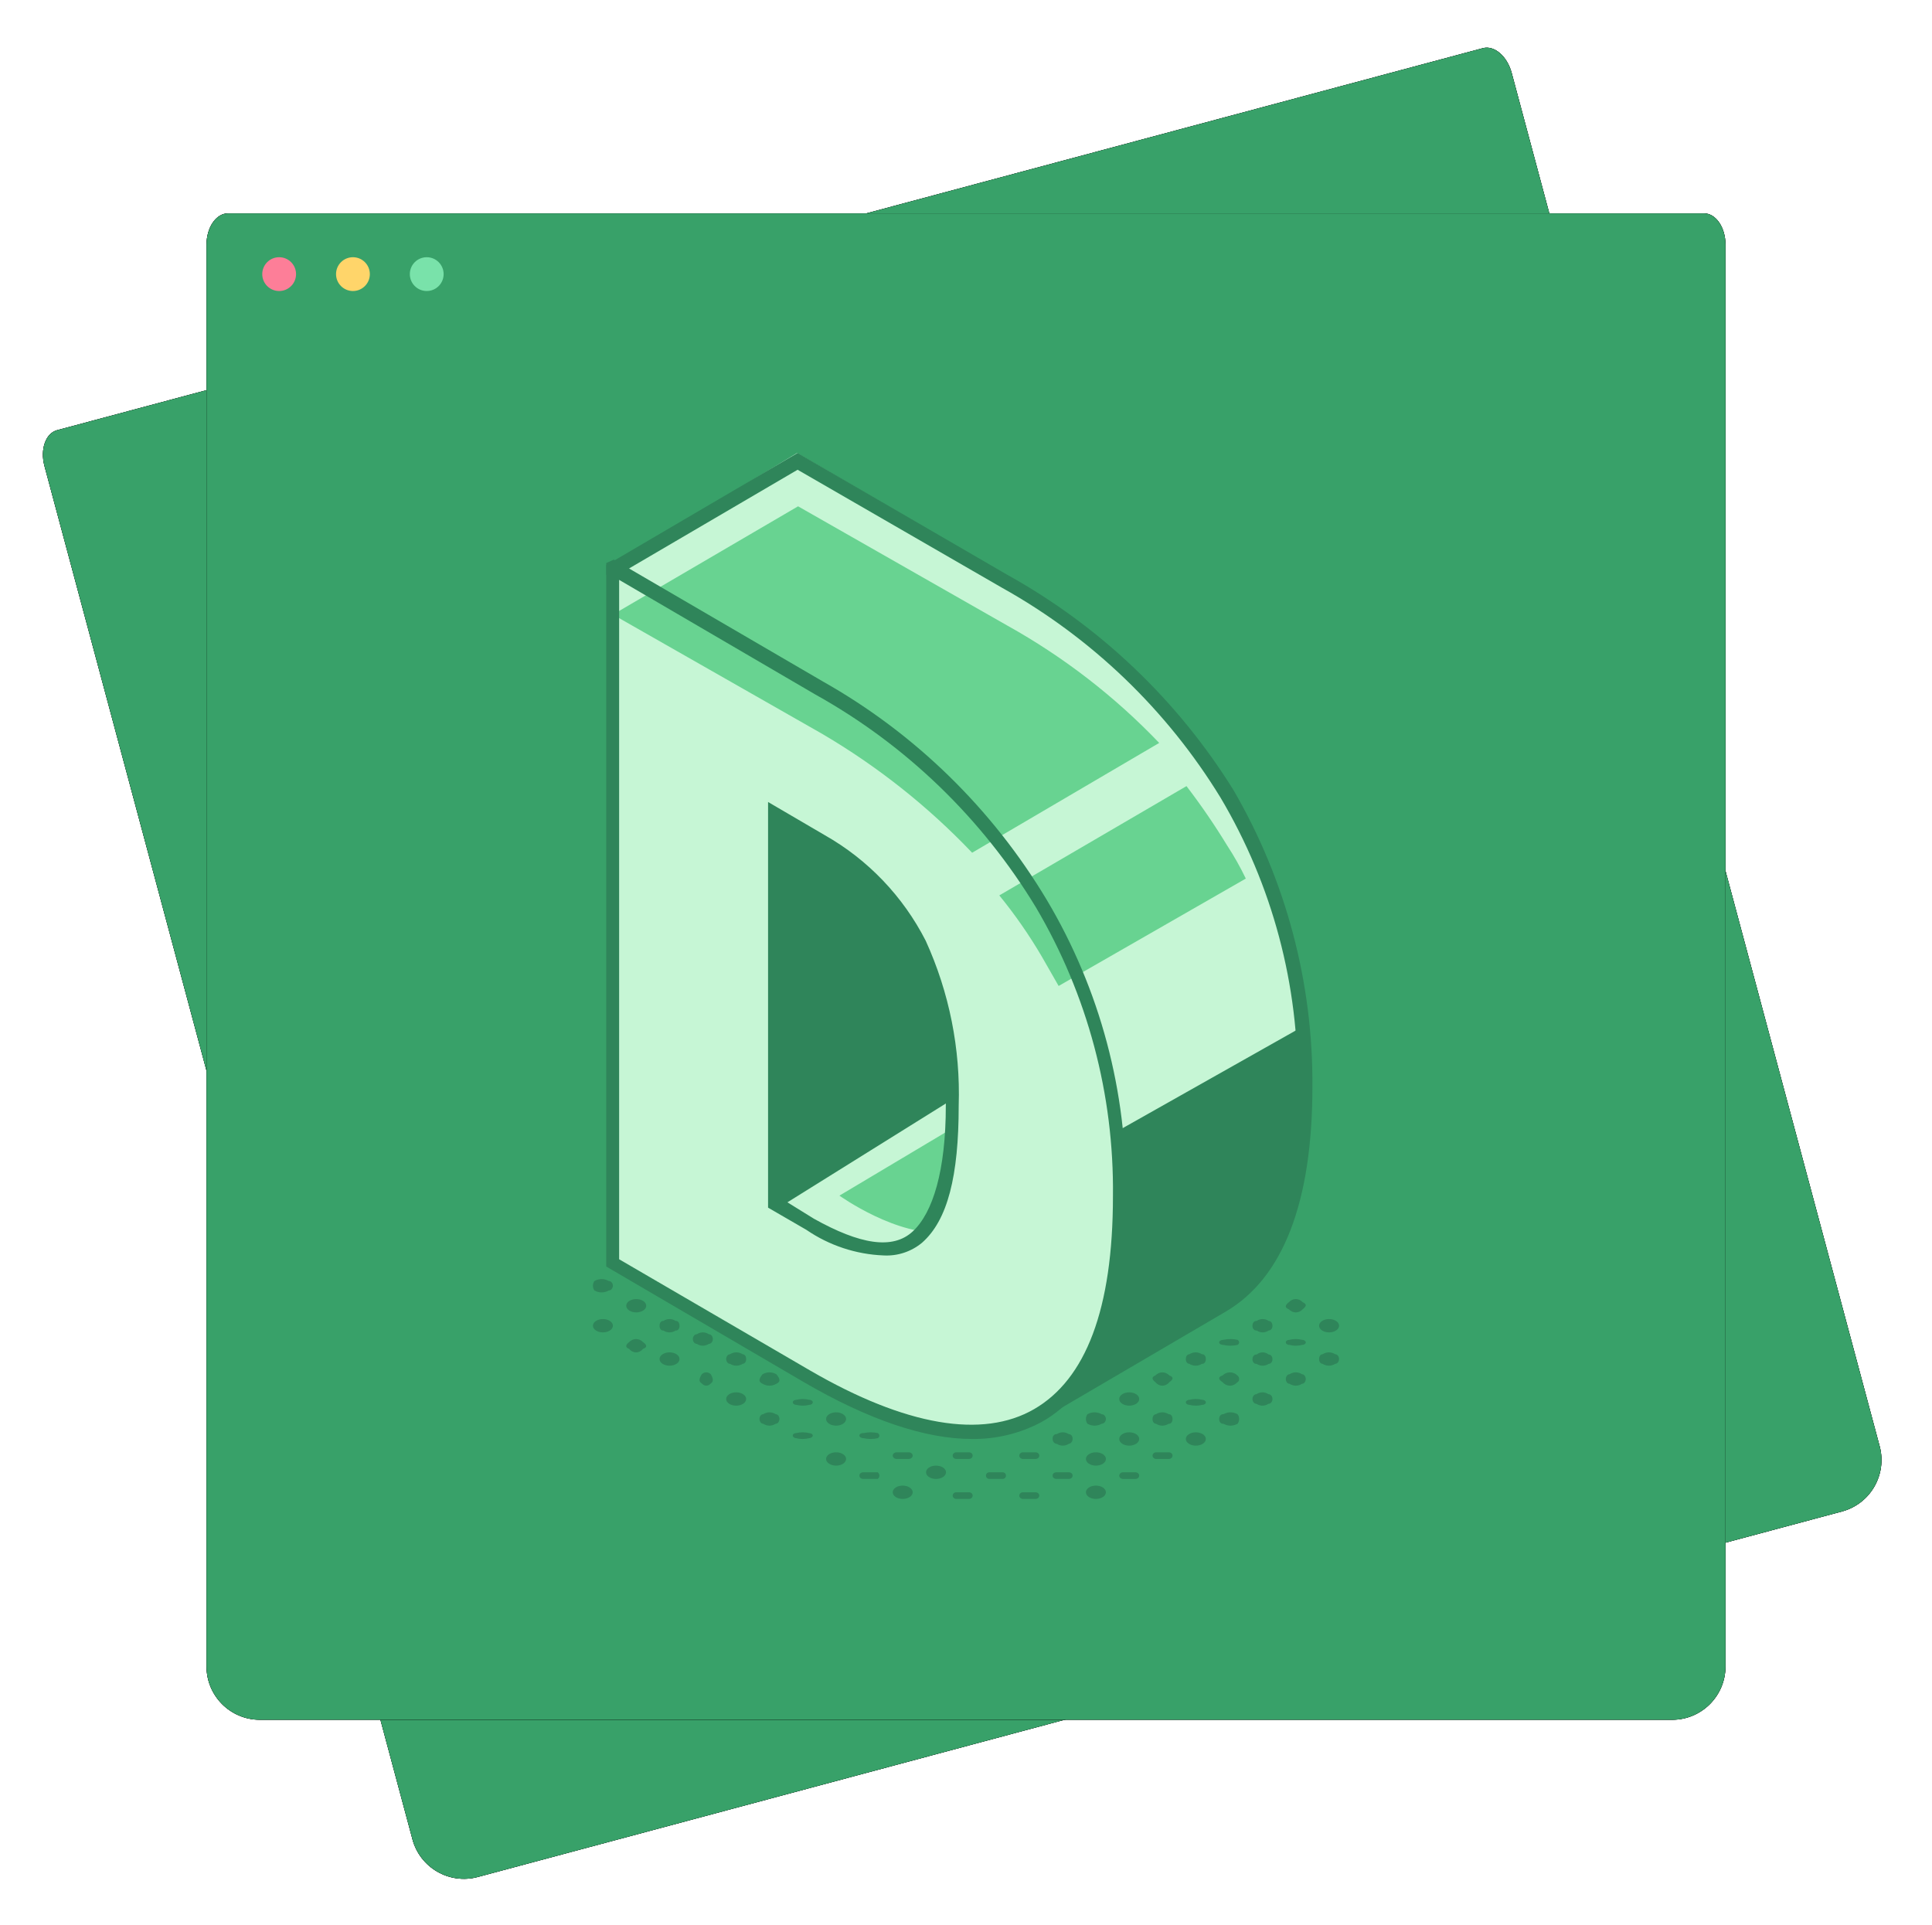 <?xml version="1.0" encoding="UTF-8"?>
<svg width="290px" height="289px" viewBox="0 0 290 289" version="1.1" xmlns="http://www.w3.org/2000/svg" xmlns:xlink="http://www.w3.org/1999/xlink">
    <!-- Generator: Sketch 64 (93537) - https://sketch.com -->
    <title>design</title>
    <desc>Created with Sketch.</desc>
    <defs>
        <path d="M220,226.118 L8,226.118 C3.582,226.118 5.41083001e-16,222.536 0,218.118 L0,4.699 L0,4.699 C0,2.104 1.44,0 3.217,0 L224.783,0 C226.56,0 228,2.104 228,4.699 L228,218.118 C228,222.536 224.418,226.118 220,226.118 Z" id="path-1"></path>
        <filter x="-4.6%" y="-4.6%" width="109.2%" height="109.3%" filterUnits="objectBoundingBox" id="filter-2">
            <feMorphology radius="1" operator="dilate" in="SourceAlpha" result="shadowSpreadOuter1"></feMorphology>
            <feOffset dx="0" dy="0" in="shadowSpreadOuter1" result="shadowOffsetOuter1"></feOffset>
            <feGaussianBlur stdDeviation="2.5" in="shadowOffsetOuter1" result="shadowBlurOuter1"></feGaussianBlur>
            <feColorMatrix values="0 0 0 0 0   0 0 0 0 0   0 0 0 0 0  0 0 0 0.1 0" type="matrix" in="shadowBlurOuter1"></feColorMatrix>
        </filter>
        <path d="M220,226.118 L8,226.118 C3.582,226.118 5.41083001e-16,222.536 0,218.118 L0,4.699 L0,4.699 C0,2.104 1.44,0 3.217,0 L224.783,0 C226.56,0 228,2.104 228,4.699 L228,218.118 C228,222.536 224.418,226.118 220,226.118 Z" id="path-3"></path>
        <filter x="-2.6%" y="-2.7%" width="105.3%" height="105.3%" filterUnits="objectBoundingBox" id="filter-4">
            <feOffset dx="0" dy="0" in="SourceAlpha" result="shadowOffsetOuter1"></feOffset>
            <feGaussianBlur stdDeviation="2" in="shadowOffsetOuter1" result="shadowBlurOuter1"></feGaussianBlur>
            <feColorMatrix values="0 0 0 0 0   0 0 0 0 0   0 0 0 0 0  0 0 0 0.1 0" type="matrix" in="shadowBlurOuter1"></feColorMatrix>
        </filter>
    </defs>
    <g id="illustrations" stroke="none" stroke-width="1" fill="none" fill-rule="evenodd">
        <g id="design" transform="translate(5, 6)">
            <g id="browser-window">
                <g id="background-2-copy" transform="translate(140, 139.725) rotate(-15) translate(-140, -139.725) translate(26, 25.725)">
                    <g id="Path" transform="translate(0, 0.305)">
                        <g id="path-3" fill-rule="nonzero">
                            <use fill="black" fill-opacity="1" filter="url(#filter-2)" xlink:href="#path-1"></use>
                            <use fill="#000000" xlink:href="#path-1"></use>
                        </g>
                        <path d="M220,226.118 L8,226.118 C3.582,226.118 5.41083001e-16,222.536 0,218.118 L0,4.699 L0,4.699 C0,2.104 1.44,0 3.217,0 L224.783,0 C226.56,0 228,2.104 228,4.699 L228,218.118 C228,222.536 224.418,226.118 220,226.118 Z" id="path-3" fill="#38A169"></path>
                    </g>
                </g>
                <g id="background-2" transform="translate(26, 25.725)">
                    <g id="Path" transform="translate(0, 0.305)">
                        <g id="path-3" fill-rule="nonzero">
                            <use fill="black" fill-opacity="1" filter="url(#filter-4)" xlink:href="#path-3"></use>
                            <use fill="#000000" xlink:href="#path-3"></use>
                        </g>
                        <path d="M220,226.118 L8,226.118 C3.582,226.118 5.41083001e-16,222.536 0,218.118 L0,4.699 L0,4.699 C0,2.104 1.44,0 3.217,0 L224.783,0 C226.56,0 228,2.104 228,4.699 L228,218.118 C228,222.536 224.418,226.118 220,226.118 Z" id="path-3" fill="#38A169"></path>
                    </g>
                </g>
                <g id="Group-8" transform="translate(34.365, 32.61)" fill-rule="nonzero">
                    <ellipse id="Oval" fill="#FD7E98" cx="2.537" cy="2.537" rx="2.537" ry="2.537"></ellipse>
                    <ellipse id="Oval" fill="#FFD56A" cx="13.613" cy="2.537" rx="2.537" ry="2.537"></ellipse>
                    <ellipse id="Oval" fill="#79E2AA" cx="24.689" cy="2.537" rx="2.537" ry="2.537"></ellipse>
                </g>
            </g>
            <g id="Group" transform="translate(84, 62)" fill-rule="nonzero">
                <path d="M7.534,133.473 C8.155,133.899 8.155,134.254 7.534,134.467 C7.263,134.807 6.879,135 6.477,135 C6.074,135 5.691,134.807 5.42,134.467 C4.86,134.254 4.86,133.899 5.42,133.473 C6.016,132.842 6.937,132.842 7.534,133.473 L7.534,133.473 Z" id="Path" fill="#2F855A"></path>
                <path d="M12.432,130.284 C12.576,130.263 12.72,130.324 12.828,130.454 C12.936,130.584 12.997,130.769 12.996,130.962 C13.015,131.169 12.961,131.375 12.851,131.522 C12.741,131.669 12.586,131.74 12.432,131.716 C11.843,132.095 11.157,132.095 10.568,131.716 C10.414,131.74 10.259,131.669 10.149,131.522 C10.039,131.375 9.985,131.169 10.004,130.962 C10.003,130.769 10.064,130.584 10.172,130.454 C10.28,130.324 10.424,130.263 10.568,130.284 L10.568,130.284 C11.157,129.905 11.843,129.905 12.432,130.284 Z" id="Path" fill="#2F855A"></path>
                <ellipse id="Oval" fill="#2F855A" cx="1.5" cy="131" rx="1.5" ry="1"></ellipse>
                <ellipse id="Oval" fill="#2F855A" cx="6.5" cy="128" rx="1.5" ry="1"></ellipse>
                <path d="M2.371,124.285 C2.695,124.283 2.968,124.577 3,124.962 C3,125.378 2.719,125.715 2.371,125.715 C1.694,126.095 0.911,126.095 0.234,125.715 C-0.078,125.311 -0.078,124.689 0.234,124.285 C0.911,123.905 1.694,123.905 2.371,124.285 Z" id="Path" fill="#2F855A"></path>
                <ellipse id="Oval" fill="#2F855A" cx="75.5" cy="156" rx="1.5" ry="1"></ellipse>
                <path d="M81.444,153 C81.751,153 82,153.236 82,153.526 C81.971,153.796 81.731,154.001 81.444,154 L79.556,154 C79.269,154.001 79.029,153.796 79,153.526 C79,153.236 79.249,153 79.556,153 L81.444,153 Z" id="Path" fill="#2F855A"></path>
                <path d="M86.444,150 C86.751,150 87,150.224 87,150.5 C87,150.776 86.751,151 86.444,151 L84.556,151 C84.249,151 84,150.776 84,150.5 C84,150.224 84.249,150 84.556,150 L86.444,150 Z" id="Path" fill="#2F855A"></path>
                <ellipse id="Oval" fill="#2F855A" cx="90.5" cy="148" rx="1.5" ry="1"></ellipse>
                <path d="M96.762,144.284 C97.079,144.688 97.079,145.312 96.762,145.716 C96.093,146.095 95.314,146.095 94.645,145.716 C94.47,145.74 94.294,145.669 94.169,145.522 C94.044,145.375 93.983,145.169 94.004,144.962 C94.003,144.769 94.073,144.584 94.195,144.454 C94.318,144.324 94.482,144.263 94.645,144.284 C95.314,143.905 96.093,143.905 96.762,144.284 L96.762,144.284 Z" id="Path" fill="#2F855A"></path>
                <path d="M101.388,141.272 C101.726,141.272 102,141.598 102,142 C102,142.402 101.726,142.728 101.388,142.728 C100.835,143.091 100.165,143.091 99.612,142.728 C99.274,142.728 99,142.402 99,142 C99,141.598 99.274,141.272 99.612,141.272 L99.612,141.272 C100.165,140.909 100.835,140.909 101.388,141.272 L101.388,141.272 Z" id="Path" fill="#2F855A"></path>
                <path d="M66.444,156 C66.751,156 67,156.224 67,156.5 C67,156.776 66.751,157 66.444,157 L64.556,157 C64.249,157 64,156.776 64,156.5 C64,156.224 64.249,156 64.556,156 L66.444,156 Z" id="Path" fill="#2F855A"></path>
                <path d="M71.435,153.003 C71.596,153.002 71.749,153.059 71.856,153.159 C71.963,153.259 72.014,153.393 71.997,153.526 C71.997,153.786 71.745,153.997 71.435,153.997 L69.627,153.997 C69.468,154.012 69.309,153.969 69.19,153.879 C69.071,153.789 69.003,153.661 69.004,153.526 C68.984,153.383 69.043,153.24 69.164,153.138 C69.286,153.036 69.457,152.986 69.627,153.003 L71.435,153.003 L71.435,153.003 Z" id="Path" fill="#2F855A"></path>
                <ellipse id="Oval" fill="#2F855A" cx="75.5" cy="151" rx="1.5" ry="1"></ellipse>
                <ellipse id="Oval" fill="#2F855A" cx="80.5" cy="148" rx="1.5" ry="1"></ellipse>
                <path d="M86.432,144.285 C86.576,144.264 86.72,144.326 86.828,144.455 C86.936,144.584 86.997,144.769 86.996,144.962 C87.015,145.168 86.961,145.374 86.851,145.521 C86.741,145.668 86.586,145.739 86.432,145.715 C85.823,146.095 85.12,146.095 84.511,145.715 C84.366,145.716 84.228,145.634 84.13,145.491 C84.033,145.347 83.987,145.155 84.003,144.962 C84.003,144.588 84.231,144.285 84.511,144.285 C85.12,143.905 85.823,143.905 86.432,144.285 Z" id="Path" fill="#2F855A"></path>
                <path d="M91.444,142.115 C91.751,142.115 92,142.287 92,142.5 C92,142.713 91.751,142.885 91.444,142.885 C90.834,143.038 90.166,143.038 89.556,142.885 C89.249,142.885 89,142.713 89,142.5 C89,142.287 89.249,142.115 89.556,142.115 C90.166,141.962 90.834,141.962 91.444,142.115 L91.444,142.115 Z" id="Path" fill="#2F855A"></path>
                <path d="M96.738,138.469 C96.889,138.58 96.985,138.757 96.998,138.952 C97.012,139.146 96.941,139.336 96.805,139.468 L96.738,139.468 C96.455,139.806 96.049,140 95.622,140 C95.196,140 94.789,139.806 94.507,139.468 C93.831,139.04 93.831,138.683 94.507,138.469 C95.133,137.844 96.112,137.844 96.738,138.469 L96.738,138.469 Z" id="Path" fill="#2F855A"></path>
                <path d="M56.444,156 C56.751,156 57,156.224 57,156.5 C57,156.776 56.751,157 56.444,157 L54.556,157 C54.249,157 54,156.776 54,156.5 C54,156.224 54.249,156 54.556,156 L56.444,156 Z" id="Path" fill="#2F855A"></path>
                <path d="M61.432,153.003 C61.586,152.986 61.741,153.036 61.851,153.138 C61.961,153.24 62.015,153.383 61.996,153.526 C61.997,153.661 61.936,153.789 61.828,153.879 C61.72,153.969 61.576,154.012 61.432,153.997 L59.511,153.997 C59.231,153.997 59.003,153.786 59.003,153.526 C58.987,153.393 59.033,153.259 59.13,153.159 C59.228,153.059 59.366,153.002 59.511,153.003 L61.432,153.003 Z" id="Path" fill="#2F855A"></path>
                <path d="M66.444,150 C66.751,150 67,150.224 67,150.5 C67,150.776 66.751,151 66.444,151 L64.556,151 C64.249,151 64,150.776 64,150.5 C64,150.224 64.249,150 64.556,150 L66.444,150 Z" id="Path" fill="#2F855A"></path>
                <path d="M71.435,147.272 C71.596,147.271 71.749,147.35 71.856,147.489 C71.963,147.628 72.014,147.814 71.997,148 C71.998,148.375 71.755,148.69 71.435,148.728 C70.873,149.091 70.19,149.091 69.627,148.728 C69.283,148.728 69.004,148.402 69.004,148 C68.984,147.801 69.043,147.601 69.164,147.459 C69.286,147.317 69.457,147.248 69.627,147.272 L69.627,147.272 C70.19,146.909 70.873,146.909 71.435,147.272 Z" id="Path" fill="#2F855A"></path>
                <path d="M76.371,144.285 C76.695,144.283 76.968,144.577 77,144.962 C77,145.378 76.719,145.715 76.371,145.715 C75.694,146.095 74.911,146.095 74.234,145.715 C73.922,145.311 73.922,144.689 74.234,144.285 C74.911,143.905 75.694,143.905 76.371,144.285 Z" id="Path" fill="#2F855A"></path>
                <ellipse id="Oval" fill="#2F855A" cx="80.5" cy="142" rx="1.5" ry="1"></ellipse>
                <path d="M86.534,138.473 C87.155,138.686 87.155,139.041 86.534,139.467 C86.263,139.807 85.879,140 85.477,140 C85.074,140 84.691,139.807 84.42,139.467 C83.86,139.041 83.86,138.686 84.42,138.473 C85.016,137.842 85.937,137.842 86.534,138.473 L86.534,138.473 Z" id="Path" fill="#2F855A"></path>
                <path d="M91.432,135.285 C91.576,135.264 91.72,135.326 91.828,135.455 C91.936,135.584 91.997,135.769 91.996,135.962 C92.015,136.168 91.961,136.374 91.851,136.521 C91.741,136.668 91.586,136.739 91.432,136.715 C90.823,137.095 90.12,137.095 89.511,136.715 C89.366,136.716 89.228,136.634 89.13,136.491 C89.033,136.347 88.987,136.155 89.003,135.962 C89.003,135.588 89.231,135.285 89.511,135.285 C90.12,134.905 90.823,134.905 91.432,135.285 Z" id="Path" fill="#2F855A"></path>
                <ellipse id="Oval" fill="#2F855A" cx="46.5" cy="156" rx="1.5" ry="1"></ellipse>
                <ellipse id="Oval" fill="#2F855A" cx="51.5" cy="153" rx="1.5" ry="1"></ellipse>
                <path d="M56.444,150 C56.751,150 57,150.224 57,150.5 C57,150.776 56.751,151 56.444,151 L54.556,151 C54.249,151 54,150.776 54,150.5 C54,150.224 54.249,150 54.556,150 L56.444,150 Z" id="Path" fill="#2F855A"></path>
                <path d="M42.762,153.003 C43.079,153.284 43.079,153.717 42.762,153.997 L40.645,153.997 C40.482,154.012 40.318,153.969 40.195,153.879 C40.073,153.789 40.003,153.661 40.004,153.526 C39.983,153.383 40.044,153.24 40.169,153.138 C40.294,153.036 40.47,152.986 40.645,153.003 L42.762,153.003 L42.762,153.003 Z" id="Path" fill="#2F855A"></path>
                <path d="M47.388,150 C47.726,150 48,150.224 48,150.5 C48,150.776 47.726,151 47.388,151 L45.612,151 C45.274,151 45,150.776 45,150.5 C45,150.224 45.274,150 45.612,150 L47.388,150 Z" id="Path" fill="#2F855A"></path>
                <ellipse id="Oval" fill="#2F855A" cx="36.5" cy="151" rx="1.5" ry="1"></ellipse>
                <path d="M42.756,147.115 C43.081,147.334 43.081,147.666 42.756,147.885 C42.075,148.038 41.325,148.038 40.644,147.885 C40.291,147.885 40.004,147.713 40.004,147.5 C39.983,147.395 40.044,147.289 40.169,147.214 C40.293,147.139 40.469,147.103 40.644,147.115 L40.644,147.115 C41.325,146.962 42.075,146.962 42.756,147.115 L42.756,147.115 Z" id="Path" fill="#2F855A"></path>
                <path d="M32.435,147.115 C32.747,147.115 33,147.287 33,147.5 C32.974,147.705 32.735,147.867 32.435,147.885 C31.813,148.038 31.133,148.038 30.512,147.885 C30.222,147.865 30.002,147.699 30.003,147.5 C29.987,147.402 30.033,147.303 30.131,147.23 C30.228,147.156 30.367,147.114 30.512,147.115 C31.133,146.962 31.813,146.962 32.435,147.115 Z" id="Path" fill="#2F855A"></path>
                <ellipse id="Oval" fill="#2F855A" cx="36.5" cy="145" rx="1.5" ry="1"></ellipse>
                <path d="M27.444,144.285 C27.731,144.283 27.971,144.577 28,144.962 C28,145.378 27.751,145.715 27.444,145.715 C26.846,146.095 26.154,146.095 25.556,145.715 C25.249,145.715 25,145.378 25,144.962 C25.029,144.577 25.269,144.283 25.556,144.285 L25.556,144.285 C26.154,143.905 26.846,143.905 27.444,144.285 Z" id="Path" fill="#2F855A"></path>
                <path d="M32.444,142.115 C32.751,142.115 33,142.287 33,142.5 C33,142.713 32.751,142.885 32.444,142.885 C31.834,143.038 31.166,143.038 30.556,142.885 C30.249,142.885 30,142.713 30,142.5 C30,142.287 30.249,142.115 30.556,142.115 C31.166,141.962 31.834,141.962 32.444,142.115 L32.444,142.115 Z" id="Path" fill="#2F855A"></path>
                <ellipse id="Oval" fill="#2F855A" cx="21.5" cy="142" rx="1.5" ry="1"></ellipse>
                <path d="M27.541,138.285 C28.153,139.038 28.153,139.414 27.541,139.715 C26.881,140.095 26.119,140.095 25.459,139.715 C24.847,139.414 24.847,139.038 25.459,138.285 C26.119,137.905 26.881,137.905 27.541,138.285 Z" id="Path" fill="#2F855A"></path>
                <path d="M17.688,138.275 C18.104,139.012 18.104,139.38 17.688,139.675 C17.282,140.108 16.752,140.108 16.347,139.675 C15.884,139.38 15.884,139.012 16.347,138.275 C16.764,137.908 17.271,137.908 17.688,138.275 Z" id="Path" fill="#2F855A"></path>
                <path d="M22.488,135.285 C22.769,135.285 22.997,135.588 22.997,135.962 C23.013,136.155 22.967,136.347 22.869,136.491 C22.772,136.634 22.633,136.716 22.488,136.715 C21.879,137.095 21.174,137.095 20.565,136.715 C20.253,136.715 20,136.378 20,135.962 C20.029,135.577 20.274,135.283 20.565,135.285 C21.174,134.905 21.879,134.905 22.488,135.285 L22.488,135.285 Z" id="Path" fill="#2F855A"></path>
                <ellipse id="Oval" fill="#2F855A" cx="11.5" cy="136" rx="1.5" ry="1"></ellipse>
                <path d="M17.388,132.272 C17.726,132.272 18,132.598 18,133 C18,133.402 17.726,133.728 17.388,133.728 C16.835,134.091 16.165,134.091 15.612,133.728 C15.274,133.728 15,133.402 15,133 C15,132.598 15.274,132.272 15.612,132.272 C16.165,131.909 16.835,131.909 17.388,132.272 Z" id="Path" fill="#2F855A"></path>
                <path d="M104.556,138.285 C105.154,137.905 105.846,137.905 106.444,138.285 C106.751,138.285 107,138.622 107,139.038 C106.971,139.423 106.731,139.717 106.444,139.715 C105.846,140.095 105.154,140.095 104.556,139.715 C104.269,139.717 104.029,139.423 104,139.038 C104,138.622 104.249,138.285 104.556,138.285 Z" id="Path" fill="#2F855A"></path>
                <path d="M111.435,135.285 C111.726,135.283 111.971,135.577 112,135.962 C112,136.378 111.747,136.715 111.435,136.715 C110.826,137.095 110.121,137.095 109.512,136.715 C109.367,136.716 109.228,136.634 109.131,136.491 C109.033,136.347 108.987,136.155 109.003,135.962 C109.003,135.588 109.231,135.285 109.512,135.285 C110.121,134.905 110.826,134.905 111.435,135.285 Z" id="Path" fill="#2F855A"></path>
                <path d="M99.627,135.325 C100.174,134.892 100.889,134.892 101.435,135.325 C101.745,135.325 101.997,135.622 101.997,135.988 C102.014,136.176 101.963,136.365 101.856,136.505 C101.749,136.646 101.596,136.726 101.435,136.725 C100.873,137.092 100.19,137.092 99.627,136.725 C99.457,136.749 99.286,136.679 99.164,136.535 C99.043,136.392 98.984,136.19 99.004,135.988 C99.003,135.799 99.071,135.618 99.19,135.491 C99.309,135.365 99.468,135.304 99.627,135.325 L99.627,135.325 Z" id="Path" fill="#2F855A"></path>
                <path d="M106.444,133.115 C106.751,133.115 107,133.287 107,133.5 C107,133.713 106.751,133.885 106.444,133.885 C105.834,134.038 105.166,134.038 104.556,133.885 C104.249,133.885 104,133.713 104,133.5 C104,133.287 104.249,133.115 104.556,133.115 L104.556,133.115 C105.166,132.962 105.834,132.962 106.444,133.115 L106.444,133.115 Z" id="Path" fill="#2F855A"></path>
                <ellipse id="Oval" fill="#2F855A" cx="110.5" cy="131" rx="1.5" ry="1"></ellipse>
                <path d="M94.641,133.115 C95.322,132.962 96.074,132.962 96.755,133.115 C97.082,133.334 97.082,133.666 96.755,133.885 C96.074,134.038 95.322,134.038 94.641,133.885 C94.287,133.885 94,133.713 94,133.5 C94,133.287 94.287,133.115 94.641,133.115 L94.641,133.115 Z" id="Path" fill="#2F855A"></path>
                <path d="M101.435,130.282 C101.745,130.282 101.997,130.587 101.997,130.962 C102.014,131.155 101.963,131.348 101.856,131.493 C101.749,131.637 101.596,131.719 101.435,131.718 C100.873,132.094 100.19,132.094 99.627,131.718 C99.457,131.742 99.286,131.671 99.164,131.523 C99.043,131.376 98.984,131.169 99.004,130.962 C99.003,130.768 99.071,130.583 99.19,130.453 C99.309,130.323 99.468,130.261 99.627,130.282 L99.627,130.282 C100.19,129.906 100.873,129.906 101.435,130.282 L101.435,130.282 Z" id="Path" fill="#2F855A"></path>
                <path d="M106.541,127.471 C107.153,127.753 107.153,128.035 106.541,128.529 C105.954,129.157 105.046,129.157 104.459,128.529 C103.847,128.294 103.847,127.941 104.459,127.471 C105.046,126.843 105.954,126.843 106.541,127.471 L106.541,127.471 Z" id="Path" fill="#2F855A"></path>
                <path d="M95.057,50.334 C86.952,36.785 75.401,25.651 61.592,18.079 L30.64,0 L3,16.701 L23.73,34.493 L30.64,39.487 L54.968,57.279 L64.676,100.611 L66.046,124.831 L66.846,144 L94.543,127.299 C102.823,122.879 106.992,111.745 106.992,94.527 C107.204,78.964 103.069,63.653 95.057,50.334 L95.057,50.334 Z" id="Path" fill="#C6F6D5"></path>
                <path d="M65.77,146 L64.915,125.273 L63.547,101.463 L53.916,58.64 L30.152,41.225 L23.257,36.2 L2.285,18.271 L2,18.271 L2,16.844 L30.722,0 L62.179,18.271 C76.065,25.968 87.756,37.093 96.144,50.589 C104.011,64.1 108.106,79.483 107.998,95.126 C107.998,112.54 103.553,123.846 95.005,128.871 L65.77,146 Z M4.792,17.7 L24.396,34.544 L31.292,39.512 L55.854,57.498 L65.77,101.178 L67.137,124.988 L67.707,142.403 L93.922,126.929 C101.9,122.476 105.775,111.684 105.775,95.126 C105.993,79.868 101.989,64.848 94.207,51.731 C86.152,38.572 74.846,27.716 61.382,20.213 L30.722,2.512 L4.792,17.7 Z" id="Shape" fill="#2F855A"></path>
                <path d="M19,47.731 L20.371,118.921 L45.784,133 L62.117,125.248 L66,97.661 L50.524,61.809 C50.524,61.239 22.826,43 22.826,43 L19,47.731 Z" id="Path" fill="#2F855A"></path>
                <polygon id="Path" fill="#C6F6D5" points="26.542 112.031 62.072 90 66 110.075 40.812 129 24 117.898"></polygon>
                <path d="M41,131 L23,118.926 L26.314,111.935 L62.886,89 L67,111.127 L41,131 Z M25.8,118.117 L41,128.458 L64.771,110.26 L61.457,92.351 L27.743,113.38 L25.8,118.117 Z" id="Shape" fill="#2F855A"></path>
                <path d="M37,111.473 C37,111.473 45.796,117.765 52.845,116.922 C59.893,116.08 61,99.787 61,99.787 L57.913,99 L37,111.473 Z" id="Path" fill="#68D391"></path>
                <path d="M78.998,110.646 C78.998,127.823 74.902,138.837 66.597,143.574 C58.292,148.31 46.801,146.027 31.897,137.467 L3,120.633 L3,17 L33.832,34.976 C47.571,42.501 59.074,53.548 67.166,66.99 C75.01,80.185 79.102,95.283 78.998,110.646 Z M53.684,97.121 C54.038,88.85 52.419,80.614 48.963,73.096 C45.609,66.609 40.452,61.237 34.116,57.631 L26.948,53.466 L26.948,111.788 L32.466,114.812 C39.918,118.978 45.152,119.777 48.735,116.752 C52.319,113.728 53.684,107.336 53.684,97.121 Z" id="Shape" fill="#C6F6D5"></path>
                <polygon id="Path" fill="#2F855A" points="78.776 101.763 106.712 86 107 104.505 102.507 118.897 96.632 126.379 71 141 76.587 131.633 79.064 116.099"></polygon>
                <path d="M56.92,60 L85,43.519 C78.338,36.547 70.653,30.608 62.203,25.902 L30.793,8 L3,24.254 L3,24.254 L34.41,42.155 C42.718,47.035 50.295,53.041 56.92,60 L56.92,60 Z" id="Path" fill="#68D391"></path>
                <path d="M69.905,80 L98,63.881 C97.174,62.157 96.234,60.49 95.185,58.891 C93.314,55.822 91.281,52.854 89.095,50 L61,66.405 C63.358,69.297 65.491,72.365 67.377,75.583 L69.905,80 Z" id="Path" fill="#68D391"></path>
                <path d="M56.838,147.997 C49.955,147.997 41.422,145.185 31.524,139.389 L2,122.114 L2,16.517 L3.138,16 L34.539,34.307 C48.381,42.118 59.968,53.432 68.158,67.135 C76.124,80.541 80.222,95.925 79.991,111.554 C79.991,129.345 75.838,140.766 67.305,145.472 C64.082,147.188 60.482,148.057 56.838,147.997 Z M3.934,121.024 L32.605,137.724 C46.94,146.046 58.488,147.997 66.224,143.521 C73.961,139.044 78.057,128.542 78.057,111.554 C78.233,96.314 74.237,81.321 66.509,68.225 C58.414,54.848 47.003,43.83 33.401,36.259 L3.934,19.042 L3.934,121.024 Z M43.641,120.45 C39.492,120.289 35.471,118.957 32.036,116.605 L26.29,113.276 L26.29,52.385 L34.823,57.378 C41.295,61.051 46.556,66.558 49.955,73.218 C53.485,80.964 55.18,89.432 54.904,97.953 C54.904,108.513 53.254,115.17 49.386,118.556 C47.772,119.888 45.723,120.563 43.641,120.45 L43.641,120.45 Z M28.168,111.841 L33.174,114.94 C40.057,118.786 45.006,119.646 48.021,116.834 C51.036,114.022 52.97,107.709 52.97,97.953 C53.305,89.796 51.603,81.686 48.021,74.366 C44.856,67.935 39.866,62.601 33.686,59.043 L28.168,56.001 L28.168,111.841 Z" id="Shape" fill="#2F855A"></path>
            </g>
        </g>
    </g>
</svg>
